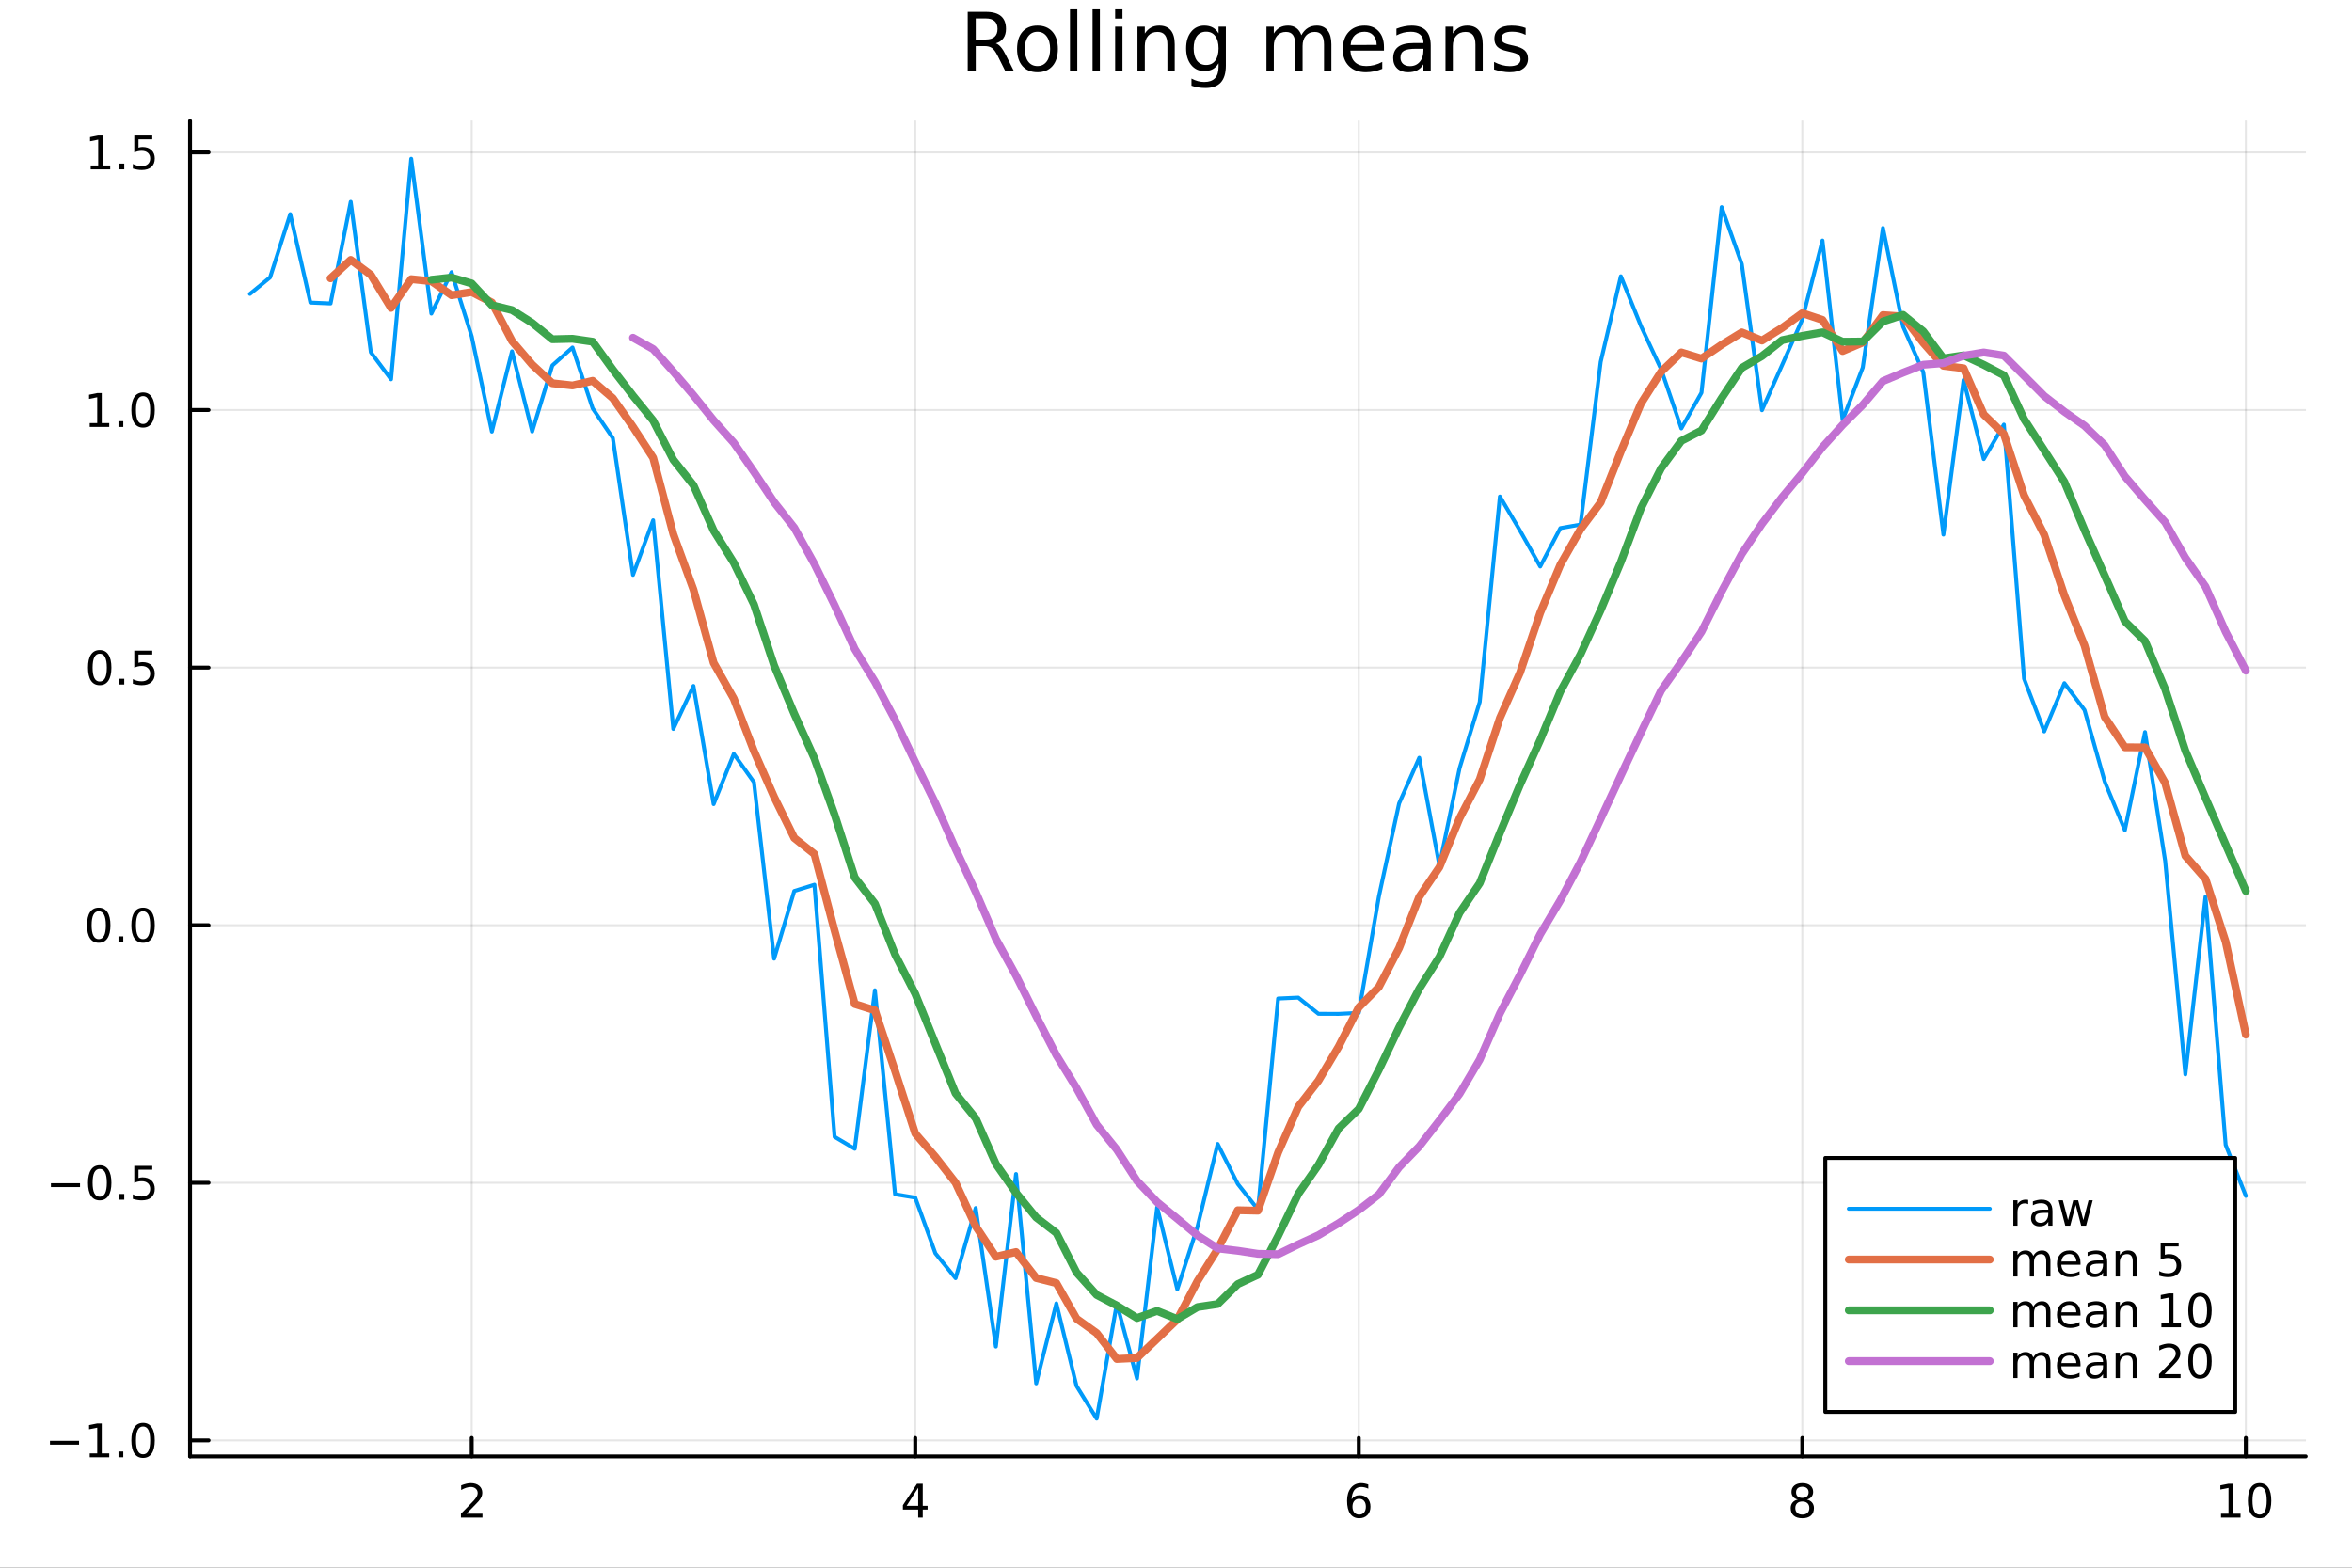 <?xml version="1.0" encoding="utf-8"?>
<svg xmlns="http://www.w3.org/2000/svg" xmlns:xlink="http://www.w3.org/1999/xlink" width="600" height="400" viewBox="0 0 2400 1600">
<rect x="0" y="0" width="2400" height="1600" fill="#333333" stroke="none"/>
<defs>
  <clipPath id="clip270">
    <rect x="0" y="0" width="2400" height="1600"/>
  </clipPath>
</defs>
<path clip-path="url(#clip270)" d="M0 1600 L2400 1600 L2400 0 L0 0  Z" fill="#ffffff" fill-rule="evenodd" fill-opacity="1"/>
<defs>
  <clipPath id="clip271">
    <rect x="480" y="0" width="1681" height="1600"/>
  </clipPath>
</defs>
<path clip-path="url(#clip270)" d="M193.936 1486.45 L2352.76 1486.45 L2352.76 123.472 L193.936 123.472  Z" fill="#ffffff" fill-rule="evenodd" fill-opacity="1"/>
<defs>
  <clipPath id="clip272">
    <rect x="193" y="123" width="2160" height="1364"/>
  </clipPath>
</defs>
<polyline clip-path="url(#clip272)" style="stroke:#000000; stroke-linecap:round; stroke-linejoin:round; stroke-width:2; stroke-opacity:0.1; fill:none" points="481.326,1486.45 481.326,123.472 "/>
<polyline clip-path="url(#clip272)" style="stroke:#000000; stroke-linecap:round; stroke-linejoin:round; stroke-width:2; stroke-opacity:0.1; fill:none" points="933.909,1486.45 933.909,123.472 "/>
<polyline clip-path="url(#clip272)" style="stroke:#000000; stroke-linecap:round; stroke-linejoin:round; stroke-width:2; stroke-opacity:0.1; fill:none" points="1386.49,1486.45 1386.49,123.472 "/>
<polyline clip-path="url(#clip272)" style="stroke:#000000; stroke-linecap:round; stroke-linejoin:round; stroke-width:2; stroke-opacity:0.1; fill:none" points="1839.07,1486.45 1839.07,123.472 "/>
<polyline clip-path="url(#clip272)" style="stroke:#000000; stroke-linecap:round; stroke-linejoin:round; stroke-width:2; stroke-opacity:0.1; fill:none" points="2291.66,1486.45 2291.66,123.472 "/>
<polyline clip-path="url(#clip272)" style="stroke:#000000; stroke-linecap:round; stroke-linejoin:round; stroke-width:2; stroke-opacity:0.1; fill:none" points="193.936,1470.07 2352.76,1470.07 "/>
<polyline clip-path="url(#clip272)" style="stroke:#000000; stroke-linecap:round; stroke-linejoin:round; stroke-width:2; stroke-opacity:0.1; fill:none" points="193.936,1207.17 2352.76,1207.17 "/>
<polyline clip-path="url(#clip272)" style="stroke:#000000; stroke-linecap:round; stroke-linejoin:round; stroke-width:2; stroke-opacity:0.1; fill:none" points="193.936,944.268 2352.76,944.268 "/>
<polyline clip-path="url(#clip272)" style="stroke:#000000; stroke-linecap:round; stroke-linejoin:round; stroke-width:2; stroke-opacity:0.1; fill:none" points="193.936,681.366 2352.76,681.366 "/>
<polyline clip-path="url(#clip272)" style="stroke:#000000; stroke-linecap:round; stroke-linejoin:round; stroke-width:2; stroke-opacity:0.1; fill:none" points="193.936,418.464 2352.76,418.464 "/>
<polyline clip-path="url(#clip272)" style="stroke:#000000; stroke-linecap:round; stroke-linejoin:round; stroke-width:2; stroke-opacity:0.1; fill:none" points="193.936,155.562 2352.76,155.562 "/>
<polyline clip-path="url(#clip270)" style="stroke:#000000; stroke-linecap:round; stroke-linejoin:round; stroke-width:4; stroke-opacity:1; fill:none" points="193.936,1486.45 2352.76,1486.45 "/>
<polyline clip-path="url(#clip270)" style="stroke:#000000; stroke-linecap:round; stroke-linejoin:round; stroke-width:4; stroke-opacity:1; fill:none" points="481.326,1486.45 481.326,1467.55 "/>
<polyline clip-path="url(#clip270)" style="stroke:#000000; stroke-linecap:round; stroke-linejoin:round; stroke-width:4; stroke-opacity:1; fill:none" points="933.909,1486.45 933.909,1467.55 "/>
<polyline clip-path="url(#clip270)" style="stroke:#000000; stroke-linecap:round; stroke-linejoin:round; stroke-width:4; stroke-opacity:1; fill:none" points="1386.49,1486.45 1386.49,1467.55 "/>
<polyline clip-path="url(#clip270)" style="stroke:#000000; stroke-linecap:round; stroke-linejoin:round; stroke-width:4; stroke-opacity:1; fill:none" points="1839.07,1486.45 1839.07,1467.55 "/>
<polyline clip-path="url(#clip270)" style="stroke:#000000; stroke-linecap:round; stroke-linejoin:round; stroke-width:4; stroke-opacity:1; fill:none" points="2291.66,1486.45 2291.66,1467.55 "/>
<path clip-path="url(#clip270)" d="M475.979 1544.91 L492.298 1544.91 L492.298 1548.85 L470.354 1548.85 L470.354 1544.91 Q473.016 1542.16 477.599 1537.53 Q482.206 1532.88 483.386 1531.53 Q485.632 1529.01 486.511 1527.27 Q487.414 1525.51 487.414 1523.82 Q487.414 1521.07 485.47 1519.33 Q483.548 1517.6 480.446 1517.6 Q478.247 1517.6 475.794 1518.36 Q473.363 1519.13 470.585 1520.68 L470.585 1515.95 Q473.409 1514.82 475.863 1514.24 Q478.317 1513.66 480.354 1513.66 Q485.724 1513.66 488.919 1516.35 Q492.113 1519.03 492.113 1523.52 Q492.113 1525.65 491.303 1527.57 Q490.516 1529.47 488.409 1532.07 Q487.831 1532.74 484.729 1535.95 Q481.627 1539.15 475.979 1544.91 Z" fill="#000000" fill-rule="nonzero" fill-opacity="1" /><path clip-path="url(#clip270)" d="M936.918 1518.36 L925.113 1536.81 L936.918 1536.81 L936.918 1518.36 M935.691 1514.29 L941.571 1514.29 L941.571 1536.81 L946.501 1536.81 L946.501 1540.7 L941.571 1540.7 L941.571 1548.85 L936.918 1548.85 L936.918 1540.7 L921.316 1540.7 L921.316 1536.19 L935.691 1514.29 Z" fill="#000000" fill-rule="nonzero" fill-opacity="1" /><path clip-path="url(#clip270)" d="M1386.9 1529.7 Q1383.75 1529.7 1381.9 1531.86 Q1380.07 1534.01 1380.07 1537.76 Q1380.07 1541.49 1381.9 1543.66 Q1383.75 1545.82 1386.9 1545.82 Q1390.04 1545.82 1391.87 1543.66 Q1393.73 1541.49 1393.73 1537.76 Q1393.73 1534.01 1391.87 1531.86 Q1390.04 1529.7 1386.9 1529.7 M1396.18 1515.05 L1396.18 1519.31 Q1394.42 1518.48 1392.61 1518.04 Q1390.83 1517.6 1389.07 1517.6 Q1384.44 1517.6 1381.99 1520.72 Q1379.56 1523.85 1379.21 1530.17 Q1380.58 1528.15 1382.64 1527.09 Q1384.7 1526 1387.17 1526 Q1392.38 1526 1395.39 1529.17 Q1398.42 1532.32 1398.42 1537.76 Q1398.42 1543.08 1395.28 1546.3 Q1392.13 1549.52 1386.9 1549.52 Q1380.9 1549.52 1377.73 1544.94 Q1374.56 1540.33 1374.56 1531.6 Q1374.56 1523.41 1378.45 1518.55 Q1382.34 1513.66 1388.89 1513.66 Q1390.65 1513.66 1392.43 1514.01 Q1394.23 1514.36 1396.18 1515.05 Z" fill="#000000" fill-rule="nonzero" fill-opacity="1" /><path clip-path="url(#clip270)" d="M1839.07 1532.44 Q1835.74 1532.44 1833.82 1534.22 Q1831.92 1536 1831.92 1539.13 Q1831.92 1542.25 1833.82 1544.03 Q1835.74 1545.82 1839.07 1545.82 Q1842.41 1545.82 1844.33 1544.03 Q1846.25 1542.23 1846.25 1539.13 Q1846.25 1536 1844.33 1534.22 Q1842.43 1532.44 1839.07 1532.44 M1834.4 1530.45 Q1831.39 1529.7 1829.7 1527.64 Q1828.03 1525.58 1828.03 1522.62 Q1828.03 1518.48 1830.97 1516.07 Q1833.94 1513.66 1839.07 1513.66 Q1844.24 1513.66 1847.18 1516.07 Q1850.12 1518.48 1850.12 1522.62 Q1850.12 1525.58 1848.43 1527.64 Q1846.76 1529.7 1843.77 1530.45 Q1847.15 1531.23 1849.03 1533.52 Q1850.93 1535.82 1850.93 1539.13 Q1850.93 1544.15 1847.85 1546.83 Q1844.79 1549.52 1839.07 1549.52 Q1833.36 1549.52 1830.28 1546.83 Q1827.22 1544.15 1827.22 1539.13 Q1827.22 1535.82 1829.12 1533.52 Q1831.02 1531.23 1834.4 1530.45 M1832.69 1523.06 Q1832.69 1525.75 1834.35 1527.25 Q1836.04 1528.76 1839.07 1528.76 Q1842.08 1528.76 1843.77 1527.25 Q1845.49 1525.75 1845.49 1523.06 Q1845.49 1520.38 1843.77 1518.87 Q1842.08 1517.37 1839.07 1517.37 Q1836.04 1517.37 1834.35 1518.87 Q1832.69 1520.38 1832.69 1523.06 Z" fill="#000000" fill-rule="nonzero" fill-opacity="1" /><path clip-path="url(#clip270)" d="M2266.34 1544.91 L2273.98 1544.91 L2273.98 1518.55 L2265.67 1520.21 L2265.67 1515.95 L2273.94 1514.29 L2278.61 1514.29 L2278.61 1544.91 L2286.25 1544.91 L2286.25 1548.85 L2266.34 1548.85 L2266.34 1544.91 Z" fill="#000000" fill-rule="nonzero" fill-opacity="1" /><path clip-path="url(#clip270)" d="M2305.7 1517.37 Q2302.09 1517.37 2300.26 1520.93 Q2298.45 1524.47 2298.45 1531.6 Q2298.45 1538.71 2300.26 1542.27 Q2302.09 1545.82 2305.7 1545.82 Q2309.33 1545.82 2311.14 1542.27 Q2312.96 1538.71 2312.96 1531.6 Q2312.96 1524.47 2311.14 1520.93 Q2309.33 1517.37 2305.7 1517.37 M2305.7 1513.66 Q2311.51 1513.66 2314.56 1518.27 Q2317.64 1522.85 2317.64 1531.6 Q2317.64 1540.33 2314.56 1544.94 Q2311.51 1549.52 2305.7 1549.52 Q2299.89 1549.52 2296.81 1544.94 Q2293.75 1540.33 2293.75 1531.6 Q2293.75 1522.85 2296.81 1518.27 Q2299.89 1513.66 2305.7 1513.66 Z" fill="#000000" fill-rule="nonzero" fill-opacity="1" /><polyline clip-path="url(#clip270)" style="stroke:#000000; stroke-linecap:round; stroke-linejoin:round; stroke-width:4; stroke-opacity:1; fill:none" points="193.936,1486.45 193.936,123.472 "/>
<polyline clip-path="url(#clip270)" style="stroke:#000000; stroke-linecap:round; stroke-linejoin:round; stroke-width:4; stroke-opacity:1; fill:none" points="193.936,1470.07 212.834,1470.07 "/>
<polyline clip-path="url(#clip270)" style="stroke:#000000; stroke-linecap:round; stroke-linejoin:round; stroke-width:4; stroke-opacity:1; fill:none" points="193.936,1207.17 212.834,1207.17 "/>
<polyline clip-path="url(#clip270)" style="stroke:#000000; stroke-linecap:round; stroke-linejoin:round; stroke-width:4; stroke-opacity:1; fill:none" points="193.936,944.268 212.834,944.268 "/>
<polyline clip-path="url(#clip270)" style="stroke:#000000; stroke-linecap:round; stroke-linejoin:round; stroke-width:4; stroke-opacity:1; fill:none" points="193.936,681.366 212.834,681.366 "/>
<polyline clip-path="url(#clip270)" style="stroke:#000000; stroke-linecap:round; stroke-linejoin:round; stroke-width:4; stroke-opacity:1; fill:none" points="193.936,418.464 212.834,418.464 "/>
<polyline clip-path="url(#clip270)" style="stroke:#000000; stroke-linecap:round; stroke-linejoin:round; stroke-width:4; stroke-opacity:1; fill:none" points="193.936,155.562 212.834,155.562 "/>
<path clip-path="url(#clip270)" d="M50.992 1470.52 L80.668 1470.52 L80.668 1474.46 L50.992 1474.46 L50.992 1470.52 Z" fill="#000000" fill-rule="nonzero" fill-opacity="1" /><path clip-path="url(#clip270)" d="M91.571 1483.42 L99.21 1483.42 L99.21 1457.05 L90.899 1458.72 L90.899 1454.46 L99.163 1452.79 L103.839 1452.79 L103.839 1483.42 L111.478 1483.42 L111.478 1487.35 L91.571 1487.35 L91.571 1483.42 Z" fill="#000000" fill-rule="nonzero" fill-opacity="1" /><path clip-path="url(#clip270)" d="M120.922 1481.47 L125.807 1481.47 L125.807 1487.35 L120.922 1487.35 L120.922 1481.47 Z" fill="#000000" fill-rule="nonzero" fill-opacity="1" /><path clip-path="url(#clip270)" d="M145.992 1455.87 Q142.381 1455.87 140.552 1459.43 Q138.746 1462.98 138.746 1470.11 Q138.746 1477.21 140.552 1480.78 Q142.381 1484.32 145.992 1484.32 Q149.626 1484.32 151.431 1480.78 Q153.26 1477.21 153.26 1470.11 Q153.26 1462.98 151.431 1459.43 Q149.626 1455.87 145.992 1455.87 M145.992 1452.17 Q151.802 1452.17 154.857 1456.77 Q157.936 1461.36 157.936 1470.11 Q157.936 1478.83 154.857 1483.44 Q151.802 1488.02 145.992 1488.02 Q140.181 1488.02 137.103 1483.44 Q134.047 1478.83 134.047 1470.11 Q134.047 1461.36 137.103 1456.77 Q140.181 1452.17 145.992 1452.17 Z" fill="#000000" fill-rule="nonzero" fill-opacity="1" /><path clip-path="url(#clip270)" d="M51.987 1207.62 L81.663 1207.62 L81.663 1211.56 L51.987 1211.56 L51.987 1207.62 Z" fill="#000000" fill-rule="nonzero" fill-opacity="1" /><path clip-path="url(#clip270)" d="M101.756 1192.97 Q98.145 1192.97 96.316 1196.53 Q94.51 1200.07 94.51 1207.2 Q94.51 1214.31 96.316 1217.88 Q98.145 1221.42 101.756 1221.42 Q105.39 1221.42 107.196 1217.88 Q109.024 1214.31 109.024 1207.2 Q109.024 1200.07 107.196 1196.53 Q105.39 1192.97 101.756 1192.97 M101.756 1189.26 Q107.566 1189.26 110.621 1193.87 Q113.7 1198.45 113.7 1207.2 Q113.7 1215.93 110.621 1220.54 Q107.566 1225.12 101.756 1225.12 Q95.946 1225.12 92.867 1220.54 Q89.811 1215.93 89.811 1207.2 Q89.811 1198.45 92.867 1193.87 Q95.946 1189.26 101.756 1189.26 Z" fill="#000000" fill-rule="nonzero" fill-opacity="1" /><path clip-path="url(#clip270)" d="M121.918 1218.57 L126.802 1218.57 L126.802 1224.45 L121.918 1224.45 L121.918 1218.57 Z" fill="#000000" fill-rule="nonzero" fill-opacity="1" /><path clip-path="url(#clip270)" d="M137.033 1189.89 L155.39 1189.89 L155.39 1193.82 L141.316 1193.82 L141.316 1202.3 Q142.334 1201.95 143.353 1201.79 Q144.371 1201.6 145.39 1201.6 Q151.177 1201.6 154.556 1204.77 Q157.936 1207.94 157.936 1213.36 Q157.936 1218.94 154.464 1222.04 Q150.992 1225.12 144.672 1225.12 Q142.496 1225.12 140.228 1224.75 Q137.982 1224.38 135.575 1223.64 L135.575 1218.94 Q137.658 1220.07 139.881 1220.63 Q142.103 1221.19 144.58 1221.19 Q148.584 1221.19 150.922 1219.08 Q153.26 1216.97 153.26 1213.36 Q153.26 1209.75 150.922 1207.64 Q148.584 1205.54 144.58 1205.54 Q142.705 1205.54 140.83 1205.95 Q138.978 1206.37 137.033 1207.25 L137.033 1189.89 Z" fill="#000000" fill-rule="nonzero" fill-opacity="1" /><path clip-path="url(#clip270)" d="M100.76 930.066 Q97.149 930.066 95.321 933.631 Q93.515 937.173 93.515 944.302 Q93.515 951.409 95.321 954.974 Q97.149 958.515 100.76 958.515 Q104.395 958.515 106.2 954.974 Q108.029 951.409 108.029 944.302 Q108.029 937.173 106.2 933.631 Q104.395 930.066 100.76 930.066 M100.76 926.363 Q106.571 926.363 109.626 930.969 Q112.705 935.552 112.705 944.302 Q112.705 953.029 109.626 957.636 Q106.571 962.219 100.76 962.219 Q94.95 962.219 91.871 957.636 Q88.816 953.029 88.816 944.302 Q88.816 935.552 91.871 930.969 Q94.95 926.363 100.76 926.363 Z" fill="#000000" fill-rule="nonzero" fill-opacity="1" /><path clip-path="url(#clip270)" d="M120.922 955.668 L125.807 955.668 L125.807 961.548 L120.922 961.548 L120.922 955.668 Z" fill="#000000" fill-rule="nonzero" fill-opacity="1" /><path clip-path="url(#clip270)" d="M145.992 930.066 Q142.381 930.066 140.552 933.631 Q138.746 937.173 138.746 944.302 Q138.746 951.409 140.552 954.974 Q142.381 958.515 145.992 958.515 Q149.626 958.515 151.431 954.974 Q153.26 951.409 153.26 944.302 Q153.26 937.173 151.431 933.631 Q149.626 930.066 145.992 930.066 M145.992 926.363 Q151.802 926.363 154.857 930.969 Q157.936 935.552 157.936 944.302 Q157.936 953.029 154.857 957.636 Q151.802 962.219 145.992 962.219 Q140.181 962.219 137.103 957.636 Q134.047 953.029 134.047 944.302 Q134.047 935.552 137.103 930.969 Q140.181 926.363 145.992 926.363 Z" fill="#000000" fill-rule="nonzero" fill-opacity="1" /><path clip-path="url(#clip270)" d="M101.756 667.165 Q98.145 667.165 96.316 670.729 Q94.51 674.271 94.51 681.401 Q94.51 688.507 96.316 692.072 Q98.145 695.614 101.756 695.614 Q105.39 695.614 107.196 692.072 Q109.024 688.507 109.024 681.401 Q109.024 674.271 107.196 670.729 Q105.39 667.165 101.756 667.165 M101.756 663.461 Q107.566 663.461 110.621 668.067 Q113.7 672.651 113.7 681.401 Q113.7 690.127 110.621 694.734 Q107.566 699.317 101.756 699.317 Q95.946 699.317 92.867 694.734 Q89.811 690.127 89.811 681.401 Q89.811 672.651 92.867 668.067 Q95.946 663.461 101.756 663.461 Z" fill="#000000" fill-rule="nonzero" fill-opacity="1" /><path clip-path="url(#clip270)" d="M121.918 692.766 L126.802 692.766 L126.802 698.646 L121.918 698.646 L121.918 692.766 Z" fill="#000000" fill-rule="nonzero" fill-opacity="1" /><path clip-path="url(#clip270)" d="M137.033 664.086 L155.39 664.086 L155.39 668.021 L141.316 668.021 L141.316 676.493 Q142.334 676.146 143.353 675.984 Q144.371 675.799 145.39 675.799 Q151.177 675.799 154.556 678.97 Q157.936 682.141 157.936 687.558 Q157.936 693.137 154.464 696.239 Q150.992 699.317 144.672 699.317 Q142.496 699.317 140.228 698.947 Q137.982 698.576 135.575 697.836 L135.575 693.137 Q137.658 694.271 139.881 694.827 Q142.103 695.382 144.58 695.382 Q148.584 695.382 150.922 693.276 Q153.26 691.169 153.26 687.558 Q153.26 683.947 150.922 681.84 Q148.584 679.734 144.58 679.734 Q142.705 679.734 140.83 680.151 Q138.978 680.567 137.033 681.447 L137.033 664.086 Z" fill="#000000" fill-rule="nonzero" fill-opacity="1" /><path clip-path="url(#clip270)" d="M91.571 431.809 L99.21 431.809 L99.21 405.443 L90.899 407.11 L90.899 402.851 L99.163 401.184 L103.839 401.184 L103.839 431.809 L111.478 431.809 L111.478 435.744 L91.571 435.744 L91.571 431.809 Z" fill="#000000" fill-rule="nonzero" fill-opacity="1" /><path clip-path="url(#clip270)" d="M120.922 429.865 L125.807 429.865 L125.807 435.744 L120.922 435.744 L120.922 429.865 Z" fill="#000000" fill-rule="nonzero" fill-opacity="1" /><path clip-path="url(#clip270)" d="M145.992 404.263 Q142.381 404.263 140.552 407.828 Q138.746 411.369 138.746 418.499 Q138.746 425.605 140.552 429.17 Q142.381 432.712 145.992 432.712 Q149.626 432.712 151.431 429.17 Q153.26 425.605 153.26 418.499 Q153.26 411.369 151.431 407.828 Q149.626 404.263 145.992 404.263 M145.992 400.559 Q151.802 400.559 154.857 405.166 Q157.936 409.749 157.936 418.499 Q157.936 427.226 154.857 431.832 Q151.802 436.415 145.992 436.415 Q140.181 436.415 137.103 431.832 Q134.047 427.226 134.047 418.499 Q134.047 409.749 137.103 405.166 Q140.181 400.559 145.992 400.559 Z" fill="#000000" fill-rule="nonzero" fill-opacity="1" /><path clip-path="url(#clip270)" d="M92.566 168.907 L100.205 168.907 L100.205 142.542 L91.895 144.208 L91.895 139.949 L100.159 138.282 L104.834 138.282 L104.834 168.907 L112.473 168.907 L112.473 172.842 L92.566 172.842 L92.566 168.907 Z" fill="#000000" fill-rule="nonzero" fill-opacity="1" /><path clip-path="url(#clip270)" d="M121.918 166.963 L126.802 166.963 L126.802 172.842 L121.918 172.842 L121.918 166.963 Z" fill="#000000" fill-rule="nonzero" fill-opacity="1" /><path clip-path="url(#clip270)" d="M137.033 138.282 L155.39 138.282 L155.39 142.218 L141.316 142.218 L141.316 150.69 Q142.334 150.342 143.353 150.18 Q144.371 149.995 145.39 149.995 Q151.177 149.995 154.556 153.167 Q157.936 156.338 157.936 161.754 Q157.936 167.333 154.464 170.435 Q150.992 173.514 144.672 173.514 Q142.496 173.514 140.228 173.143 Q137.982 172.773 135.575 172.032 L135.575 167.333 Q137.658 168.467 139.881 169.023 Q142.103 169.578 144.58 169.578 Q148.584 169.578 150.922 167.472 Q153.26 165.366 153.26 161.754 Q153.26 158.143 150.922 156.037 Q148.584 153.93 144.58 153.93 Q142.705 153.93 140.83 154.347 Q138.978 154.764 137.033 155.643 L137.033 138.282 Z" fill="#000000" fill-rule="nonzero" fill-opacity="1" /><path clip-path="url(#clip270)" d="M1016.15 44.22 Q1018.79 45.111 1021.26 48.028 Q1023.77 50.944 1026.28 56.048 L1034.59 72.576 L1025.8 72.576 L1018.06 57.061 Q1015.06 50.985 1012.22 49 Q1009.43 47.015 1004.57 47.015 L995.656 47.015 L995.656 72.576 L987.474 72.576 L987.474 12.096 L1005.95 12.096 Q1016.32 12.096 1021.42 16.43 Q1026.52 20.765 1026.52 29.515 Q1026.52 35.227 1023.85 38.994 Q1021.22 42.761 1016.15 44.22 M995.656 18.82 L995.656 40.29 L1005.95 40.29 Q1011.86 40.29 1014.86 37.576 Q1017.9 34.822 1017.9 29.515 Q1017.9 24.208 1014.86 21.535 Q1011.86 18.82 1005.95 18.82 L995.656 18.82 Z" fill="#000000" fill-rule="nonzero" fill-opacity="1" /><path clip-path="url(#clip270)" d="M1058.65 32.431 Q1052.65 32.431 1049.17 37.131 Q1045.69 41.789 1045.69 49.931 Q1045.69 58.074 1049.13 62.773 Q1052.61 67.431 1058.65 67.431 Q1064.6 67.431 1068.09 62.732 Q1071.57 58.033 1071.57 49.931 Q1071.57 41.87 1068.09 37.171 Q1064.6 32.431 1058.65 32.431 M1058.65 26.112 Q1068.37 26.112 1073.92 32.431 Q1079.47 38.751 1079.47 49.931 Q1079.47 61.071 1073.92 67.431 Q1068.37 73.751 1058.65 73.751 Q1048.89 73.751 1043.34 67.431 Q1037.83 61.071 1037.83 49.931 Q1037.83 38.751 1043.34 32.431 Q1048.89 26.112 1058.65 26.112 Z" fill="#000000" fill-rule="nonzero" fill-opacity="1" /><path clip-path="url(#clip270)" d="M1091.82 9.544 L1099.28 9.544 L1099.28 72.576 L1091.82 72.576 L1091.82 9.544 Z" fill="#000000" fill-rule="nonzero" fill-opacity="1" /><path clip-path="url(#clip270)" d="M1114.87 9.544 L1122.33 9.544 L1122.33 72.576 L1114.87 72.576 L1114.87 9.544 Z" fill="#000000" fill-rule="nonzero" fill-opacity="1" /><path clip-path="url(#clip270)" d="M1137.92 27.206 L1145.38 27.206 L1145.38 72.576 L1137.92 72.576 L1137.92 27.206 M1137.92 9.544 L1145.38 9.544 L1145.38 18.983 L1137.92 18.983 L1137.92 9.544 Z" fill="#000000" fill-rule="nonzero" fill-opacity="1" /><path clip-path="url(#clip270)" d="M1198.69 45.192 L1198.69 72.576 L1191.23 72.576 L1191.23 45.435 Q1191.23 38.994 1188.72 35.794 Q1186.21 32.594 1181.19 32.594 Q1175.15 32.594 1171.67 36.442 Q1168.18 40.29 1168.18 46.934 L1168.18 72.576 L1160.69 72.576 L1160.69 27.206 L1168.18 27.206 L1168.18 34.254 Q1170.86 30.163 1174.46 28.138 Q1178.11 26.112 1182.85 26.112 Q1190.67 26.112 1194.68 30.973 Q1198.69 35.794 1198.69 45.192 Z" fill="#000000" fill-rule="nonzero" fill-opacity="1" /><path clip-path="url(#clip270)" d="M1243.41 49.364 Q1243.41 41.263 1240.05 36.806 Q1236.73 32.35 1230.69 32.35 Q1224.69 32.35 1221.33 36.806 Q1218.01 41.263 1218.01 49.364 Q1218.01 57.426 1221.33 61.882 Q1224.69 66.338 1230.69 66.338 Q1236.73 66.338 1240.05 61.882 Q1243.41 57.426 1243.41 49.364 M1250.86 66.945 Q1250.86 78.531 1245.72 84.162 Q1240.57 89.833 1229.96 89.833 Q1226.03 89.833 1222.55 89.225 Q1219.06 88.658 1215.78 87.443 L1215.78 80.192 Q1219.06 81.974 1222.26 82.825 Q1225.46 83.675 1228.79 83.675 Q1236.12 83.675 1239.76 79.827 Q1243.41 76.019 1243.41 68.282 L1243.41 64.596 Q1241.1 68.606 1237.5 70.591 Q1233.89 72.576 1228.87 72.576 Q1220.52 72.576 1215.42 66.216 Q1210.31 59.856 1210.31 49.364 Q1210.31 38.832 1215.42 32.472 Q1220.52 26.112 1228.87 26.112 Q1233.89 26.112 1237.5 28.097 Q1241.1 30.082 1243.41 34.092 L1243.41 27.206 L1250.86 27.206 L1250.86 66.945 Z" fill="#000000" fill-rule="nonzero" fill-opacity="1" /><path clip-path="url(#clip270)" d="M1327.91 35.915 Q1330.71 30.892 1334.6 28.502 Q1338.48 26.112 1343.75 26.112 Q1350.84 26.112 1354.69 31.095 Q1358.54 36.037 1358.54 45.192 L1358.54 72.576 L1351.04 72.576 L1351.04 45.435 Q1351.04 38.913 1348.73 35.753 Q1346.42 32.594 1341.68 32.594 Q1335.89 32.594 1332.53 36.442 Q1329.17 40.29 1329.17 46.934 L1329.17 72.576 L1321.67 72.576 L1321.67 45.435 Q1321.67 38.873 1319.36 35.753 Q1317.06 32.594 1312.23 32.594 Q1306.52 32.594 1303.16 36.482 Q1299.8 40.331 1299.8 46.934 L1299.8 72.576 L1292.3 72.576 L1292.3 27.206 L1299.8 27.206 L1299.8 34.254 Q1302.35 30.082 1305.92 28.097 Q1309.48 26.112 1314.38 26.112 Q1319.32 26.112 1322.77 28.624 Q1326.25 31.135 1327.91 35.915 Z" fill="#000000" fill-rule="nonzero" fill-opacity="1" /><path clip-path="url(#clip270)" d="M1412.21 48.028 L1412.21 51.673 L1377.94 51.673 Q1378.43 59.37 1382.56 63.421 Q1386.73 67.431 1394.14 67.431 Q1398.44 67.431 1402.45 66.378 Q1406.5 65.325 1410.47 63.218 L1410.47 70.267 Q1406.46 71.968 1402.25 72.86 Q1398.03 73.751 1393.7 73.751 Q1382.84 73.751 1376.48 67.431 Q1370.16 61.112 1370.16 50.337 Q1370.16 39.197 1376.16 32.675 Q1382.19 26.112 1392.4 26.112 Q1401.56 26.112 1406.86 32.026 Q1412.21 37.9 1412.21 48.028 M1404.76 45.84 Q1404.68 39.723 1401.31 36.077 Q1397.99 32.431 1392.48 32.431 Q1386.24 32.431 1382.48 35.956 Q1378.75 39.48 1378.18 45.88 L1404.76 45.84 Z" fill="#000000" fill-rule="nonzero" fill-opacity="1" /><path clip-path="url(#clip270)" d="M1445.06 49.769 Q1436.03 49.769 1432.55 51.835 Q1429.06 53.901 1429.06 58.884 Q1429.06 62.854 1431.66 65.203 Q1434.29 67.512 1438.78 67.512 Q1444.98 67.512 1448.71 63.137 Q1452.48 58.722 1452.48 51.43 L1452.48 49.769 L1445.06 49.769 M1459.93 46.691 L1459.93 72.576 L1452.48 72.576 L1452.48 65.689 Q1449.92 69.821 1446.12 71.806 Q1442.31 73.751 1436.8 73.751 Q1429.83 73.751 1425.7 69.862 Q1421.61 65.933 1421.61 59.37 Q1421.61 51.714 1426.71 47.825 Q1431.86 43.936 1442.03 43.936 L1452.48 43.936 L1452.48 43.207 Q1452.48 38.062 1449.07 35.267 Q1445.71 32.431 1439.6 32.431 Q1435.71 32.431 1432.02 33.363 Q1428.33 34.295 1424.93 36.158 L1424.93 29.272 Q1429.02 27.692 1432.87 26.922 Q1436.72 26.112 1440.36 26.112 Q1450.21 26.112 1455.07 31.216 Q1459.93 36.32 1459.93 46.691 Z" fill="#000000" fill-rule="nonzero" fill-opacity="1" /><path clip-path="url(#clip270)" d="M1513 45.192 L1513 72.576 L1505.54 72.576 L1505.54 45.435 Q1505.54 38.994 1503.03 35.794 Q1500.52 32.594 1495.5 32.594 Q1489.46 32.594 1485.98 36.442 Q1482.49 40.29 1482.49 46.934 L1482.49 72.576 L1475 72.576 L1475 27.206 L1482.49 27.206 L1482.49 34.254 Q1485.17 30.163 1488.77 28.138 Q1492.42 26.112 1497.16 26.112 Q1504.98 26.112 1508.99 30.973 Q1513 35.794 1513 45.192 Z" fill="#000000" fill-rule="nonzero" fill-opacity="1" /><path clip-path="url(#clip270)" d="M1556.79 28.543 L1556.79 35.591 Q1553.63 33.971 1550.23 33.161 Q1546.82 32.35 1543.18 32.35 Q1537.63 32.35 1534.83 34.052 Q1532.08 35.753 1532.08 39.156 Q1532.08 41.749 1534.06 43.248 Q1536.05 44.706 1542.04 46.043 L1544.59 46.61 Q1552.53 48.311 1555.86 51.43 Q1559.22 54.509 1559.22 60.059 Q1559.22 66.378 1554.2 70.064 Q1549.21 73.751 1540.46 73.751 Q1536.82 73.751 1532.85 73.022 Q1528.92 72.333 1524.54 70.915 L1524.54 63.218 Q1528.67 65.365 1532.68 66.459 Q1536.7 67.512 1540.62 67.512 Q1545.89 67.512 1548.73 65.73 Q1551.56 63.907 1551.56 60.626 Q1551.56 57.588 1549.5 55.967 Q1547.47 54.347 1540.54 52.848 L1537.95 52.24 Q1531.02 50.782 1527.95 47.785 Q1524.87 44.746 1524.87 39.48 Q1524.87 33.08 1529.4 29.596 Q1533.94 26.112 1542.29 26.112 Q1546.42 26.112 1550.06 26.72 Q1553.71 27.327 1556.79 28.543 Z" fill="#000000" fill-rule="nonzero" fill-opacity="1" /><polyline clip-path="url(#clip272)" style="stroke:#009af9; stroke-linecap:round; stroke-linejoin:round; stroke-width:4; stroke-opacity:1; fill:none" points="255.035,299.977 275.607,283.148 296.179,218.527 316.751,308.829 337.322,309.729 357.894,205.994 378.466,359.63 399.038,387.127 419.61,162.047 440.182,320.076 460.754,277.77 481.326,343.343 501.898,440.485 522.47,358.567 543.042,440.396 563.614,372.998 584.186,354.676 604.758,416.788 625.33,447.066 645.902,586.752 666.474,530.988 687.046,743.991 707.617,700.108 728.189,820.693 748.761,769.444 769.333,798.329 789.905,978.448 810.477,909.344 831.049,902.979 851.621,1160.26 872.193,1172.47 892.765,1010.69 913.337,1218.88 933.909,1222.31 954.481,1279.19 975.053,1304.51 995.625,1232.94 1016.2,1374.32 1036.77,1198.22 1057.34,1411.88 1077.91,1330.24 1098.48,1414.48 1119.06,1447.87 1139.63,1330.42 1160.2,1406.89 1180.77,1232.2 1201.34,1315.84 1221.92,1251.97 1242.49,1167.56 1263.06,1208.38 1283.63,1234.45 1304.2,1019.12 1324.78,1018.17 1345.35,1034.7 1365.92,1034.78 1386.49,1033.77 1407.06,914.815 1427.64,820.028 1448.21,773.387 1468.78,883.386 1489.35,784.11 1509.92,716.428 1530.5,506.758 1551.07,541.59 1571.64,578.205 1592.21,539.003 1612.78,535.387 1633.35,369.425 1653.93,281.975 1674.5,332.893 1695.07,376.973 1715.64,437.243 1736.21,400.808 1756.79,211.405 1777.36,269.659 1797.93,418.667 1818.5,372.54 1839.07,325.968 1859.65,245.51 1880.22,428.692 1900.79,375.068 1921.36,232.652 1941.93,333.349 1962.51,379.846 1983.08,545.617 2003.65,387.806 2024.22,468.565 2044.79,433.357 2065.37,692.609 2085.94,746.528 2106.51,697.275 2127.08,724.683 2147.65,797.66 2168.23,847.313 2188.8,747.221 2209.37,878.619 2229.94,1096.56 2250.51,915.226 2271.09,1168.54 2291.66,1220.53 "/>
<polyline clip-path="url(#clip272)" style="stroke:#e26f46; stroke-linecap:round; stroke-linejoin:round; stroke-width:8; stroke-opacity:1; fill:none" points="337.322,284.042 357.894,265.246 378.466,280.542 399.038,314.262 419.61,284.906 440.182,286.975 460.754,301.33 481.326,298.072 501.898,308.744 522.47,348.048 543.042,372.112 563.614,391.158 584.186,393.424 604.758,388.685 625.33,406.385 645.902,435.656 666.474,467.254 687.046,545.117 707.617,601.781 728.189,676.506 748.761,713.045 769.333,766.513 789.905,813.404 810.477,855.252 831.049,871.709 851.621,949.872 872.193,1024.7 892.765,1031.15 913.337,1093.06 933.909,1156.92 954.481,1180.71 975.053,1207.11 995.625,1251.57 1016.2,1282.65 1036.77,1277.84 1057.34,1304.37 1077.91,1309.52 1098.48,1345.83 1119.06,1360.54 1139.63,1386.98 1160.2,1385.98 1180.77,1366.37 1201.34,1346.64 1221.92,1307.46 1242.49,1274.89 1263.06,1235.19 1283.63,1235.64 1304.2,1176.3 1324.78,1129.54 1345.35,1102.97 1365.92,1068.25 1386.49,1028.11 1407.06,1007.25 1427.64,967.62 1448.21,915.357 1468.78,885.078 1489.35,835.145 1509.92,795.468 1530.5,732.814 1551.07,686.455 1571.64,625.418 1592.21,576.397 1612.78,540.188 1633.35,512.722 1653.93,460.799 1674.5,411.737 1695.07,379.331 1715.64,359.702 1736.21,365.979 1756.79,351.864 1777.36,339.218 1797.93,347.556 1818.5,334.616 1839.07,319.648 1859.65,326.469 1880.22,358.275 1900.79,349.556 1921.36,321.578 1941.93,323.054 1962.51,349.921 1983.08,373.306 2003.65,375.854 2024.22,423.037 2044.79,443.038 2065.37,505.591 2085.94,545.773 2106.51,607.667 2127.08,658.89 2147.65,731.751 2168.23,762.692 2188.8,762.83 2209.37,799.099 2229.94,873.475 2250.51,896.988 2271.09,961.234 2291.66,1055.9 "/>
<polyline clip-path="url(#clip272)" style="stroke:#3da44d; stroke-linecap:round; stroke-linejoin:round; stroke-width:8; stroke-opacity:1; fill:none" points="440.182,285.508 460.754,283.288 481.326,289.307 501.898,311.503 522.47,316.477 543.042,329.543 563.614,346.244 584.186,345.748 604.758,348.715 625.33,377.216 645.902,403.884 666.474,429.206 687.046,469.271 707.617,495.233 728.189,541.446 748.761,574.35 769.333,616.883 789.905,679.261 810.477,728.516 831.049,774.108 851.621,831.459 872.193,895.607 892.765,922.276 913.337,974.154 933.909,1014.31 954.481,1065.29 975.053,1115.91 995.625,1141.36 1016.2,1187.85 1036.77,1217.38 1057.34,1242.54 1077.91,1258.32 1098.48,1298.7 1119.06,1321.6 1139.63,1332.41 1160.2,1345.18 1180.77,1337.95 1201.34,1346.24 1221.92,1334 1242.49,1330.93 1263.06,1310.58 1283.63,1301.01 1304.2,1261.47 1324.78,1218.5 1345.35,1188.93 1365.92,1151.72 1386.49,1131.88 1407.06,1091.77 1427.64,1048.58 1448.21,1009.16 1468.78,976.662 1489.35,931.628 1509.92,901.358 1530.5,850.217 1551.07,800.906 1571.64,755.248 1592.21,705.771 1612.78,667.828 1633.35,622.768 1653.93,573.627 1674.5,518.577 1695.07,477.864 1715.64,449.945 1736.21,439.35 1756.79,406.332 1777.36,375.477 1797.93,363.444 1818.5,347.159 1839.07,342.813 1859.65,339.167 1880.22,348.746 1900.79,348.556 1921.36,328.097 1941.93,321.351 1962.51,338.195 1983.08,365.791 2003.65,362.705 2024.22,372.307 2044.79,383.046 2065.37,427.756 2085.94,459.54 2106.51,491.76 2127.08,540.963 2147.65,587.394 2168.23,634.141 2188.8,654.302 2209.37,703.383 2229.94,766.182 2250.51,814.369 2271.09,861.963 2291.66,909.363 "/>
<polyline clip-path="url(#clip272)" style="stroke:#c271d2; stroke-linecap:round; stroke-linejoin:round; stroke-width:8; stroke-opacity:1; fill:none" points="645.902,344.696 666.474,356.247 687.046,379.289 707.617,403.368 728.189,428.961 748.761,451.947 769.333,481.564 789.905,512.505 810.477,538.615 831.049,575.662 851.621,617.671 872.193,662.406 892.765,695.774 913.337,734.693 933.909,777.88 954.481,819.82 975.053,866.396 995.625,910.309 1016.2,958.185 1036.77,995.743 1057.34,1037 1077.91,1076.96 1098.48,1110.49 1119.06,1147.87 1139.63,1173.36 1160.2,1205.23 1180.77,1226.93 1201.34,1243.8 1221.92,1260.93 1242.49,1274.16 1263.06,1276.56 1283.63,1279.66 1304.2,1280.08 1324.78,1270.05 1345.35,1260.67 1365.92,1248.45 1386.49,1234.91 1407.06,1219 1427.64,1191.29 1448.21,1170.05 1468.78,1143.62 1489.35,1116.32 1509.92,1081.41 1530.5,1034.36 1551.07,994.917 1571.64,953.483 1592.21,918.823 1612.78,879.801 1633.35,835.673 1653.93,791.394 1674.5,747.62 1695.07,704.746 1715.64,675.652 1736.21,644.783 1756.79,603.619 1777.36,565.363 1797.93,534.607 1818.5,507.494 1839.07,482.791 1859.65,456.397 1880.22,433.662 1900.79,413.21 1921.36,389.021 1941.93,380.351 1962.51,372.263 1983.08,370.634 2003.65,363.074 2024.22,359.733 2044.79,362.93 2065.37,383.461 2085.94,404.143 2106.51,420.158 2127.08,434.53 2147.65,454.373 2168.23,486.168 2188.8,510.046 2209.37,533.044 2229.94,569.245 2250.51,598.708 2271.09,644.859 2291.66,684.451 "/>
<path clip-path="url(#clip270)" d="M1862.53 1441.02 L2280.8 1441.02 L2280.8 1181.82 L1862.53 1181.82  Z" fill="#ffffff" fill-rule="evenodd" fill-opacity="1"/>
<polyline clip-path="url(#clip270)" style="stroke:#000000; stroke-linecap:round; stroke-linejoin:round; stroke-width:4; stroke-opacity:1; fill:none" points="1862.53,1441.02 2280.8,1441.02 2280.8,1181.82 1862.53,1181.82 1862.53,1441.02 "/>
<polyline clip-path="url(#clip270)" style="stroke:#009af9; stroke-linecap:round; stroke-linejoin:round; stroke-width:4; stroke-opacity:1; fill:none" points="1886.52,1233.66 2030.44,1233.66 "/>
<path clip-path="url(#clip270)" d="M2069.61 1228.99 Q2068.89 1228.57 2068.04 1228.39 Q2067.2 1228.18 2066.18 1228.18 Q2062.57 1228.18 2060.63 1230.54 Q2058.71 1232.88 2058.71 1237.28 L2058.71 1250.94 L2054.43 1250.94 L2054.43 1225.01 L2058.71 1225.01 L2058.71 1229.04 Q2060.05 1226.68 2062.2 1225.54 Q2064.36 1224.38 2067.43 1224.38 Q2067.87 1224.38 2068.41 1224.45 Q2068.94 1224.5 2069.59 1224.62 L2069.61 1228.99 Z" fill="#000000" fill-rule="nonzero" fill-opacity="1" /><path clip-path="url(#clip270)" d="M2085.86 1237.9 Q2080.7 1237.9 2078.71 1239.08 Q2076.72 1240.26 2076.72 1243.11 Q2076.72 1245.38 2078.2 1246.72 Q2079.7 1248.04 2082.27 1248.04 Q2085.81 1248.04 2087.94 1245.54 Q2090.1 1243.02 2090.1 1238.85 L2090.1 1237.9 L2085.86 1237.9 M2094.36 1236.14 L2094.36 1250.94 L2090.1 1250.94 L2090.1 1247 Q2088.64 1249.36 2086.46 1250.5 Q2084.29 1251.61 2081.14 1251.61 Q2077.16 1251.61 2074.8 1249.38 Q2072.46 1247.14 2072.46 1243.39 Q2072.46 1239.01 2075.37 1236.79 Q2078.31 1234.57 2084.12 1234.57 L2090.1 1234.57 L2090.1 1234.15 Q2090.1 1231.21 2088.15 1229.62 Q2086.23 1228 2082.74 1228 Q2080.51 1228 2078.41 1228.53 Q2076.3 1229.06 2074.36 1230.13 L2074.36 1226.19 Q2076.69 1225.29 2078.89 1224.85 Q2081.09 1224.38 2083.18 1224.38 Q2088.8 1224.38 2091.58 1227.3 Q2094.36 1230.22 2094.36 1236.14 Z" fill="#000000" fill-rule="nonzero" fill-opacity="1" /><path clip-path="url(#clip270)" d="M2100.65 1225.01 L2104.91 1225.01 L2110.24 1245.24 L2115.54 1225.01 L2120.56 1225.01 L2125.88 1245.24 L2131.18 1225.01 L2135.44 1225.01 L2128.66 1250.94 L2123.64 1250.94 L2118.06 1229.69 L2112.46 1250.94 L2107.43 1250.94 L2100.65 1225.01 Z" fill="#000000" fill-rule="nonzero" fill-opacity="1" /><polyline clip-path="url(#clip270)" style="stroke:#e26f46; stroke-linecap:round; stroke-linejoin:round; stroke-width:8; stroke-opacity:1; fill:none" points="1886.52,1285.5 2030.44,1285.5 "/>
<path clip-path="url(#clip270)" d="M2074.77 1281.83 Q2076.37 1278.96 2078.59 1277.59 Q2080.81 1276.22 2083.82 1276.22 Q2087.87 1276.22 2090.07 1279.07 Q2092.27 1281.9 2092.27 1287.13 L2092.27 1302.78 L2087.99 1302.78 L2087.99 1287.27 Q2087.99 1283.54 2086.67 1281.73 Q2085.35 1279.93 2082.64 1279.93 Q2079.33 1279.93 2077.41 1282.13 Q2075.49 1284.33 2075.49 1288.12 L2075.49 1302.78 L2071.21 1302.78 L2071.21 1287.27 Q2071.21 1283.52 2069.89 1281.73 Q2068.57 1279.93 2065.81 1279.93 Q2062.55 1279.93 2060.63 1282.15 Q2058.71 1284.35 2058.71 1288.12 L2058.71 1302.78 L2054.43 1302.78 L2054.43 1276.85 L2058.71 1276.85 L2058.71 1280.88 Q2060.17 1278.49 2062.2 1277.36 Q2064.24 1276.22 2067.04 1276.22 Q2069.86 1276.22 2071.83 1277.66 Q2073.82 1279.09 2074.77 1281.83 Z" fill="#000000" fill-rule="nonzero" fill-opacity="1" /><path clip-path="url(#clip270)" d="M2122.94 1288.75 L2122.94 1290.83 L2103.36 1290.83 Q2103.64 1295.23 2106 1297.54 Q2108.38 1299.84 2112.62 1299.84 Q2115.07 1299.84 2117.36 1299.23 Q2119.68 1298.63 2121.95 1297.43 L2121.95 1301.46 Q2119.66 1302.43 2117.25 1302.94 Q2114.84 1303.45 2112.36 1303.45 Q2106.16 1303.45 2102.53 1299.84 Q2098.92 1296.22 2098.92 1290.07 Q2098.92 1283.7 2102.34 1279.97 Q2105.79 1276.22 2111.62 1276.22 Q2116.86 1276.22 2119.89 1279.6 Q2122.94 1282.96 2122.94 1288.75 M2118.68 1287.5 Q2118.64 1284 2116.72 1281.92 Q2114.82 1279.84 2111.67 1279.84 Q2108.11 1279.84 2105.95 1281.85 Q2103.82 1283.86 2103.5 1287.52 L2118.68 1287.5 Z" fill="#000000" fill-rule="nonzero" fill-opacity="1" /><path clip-path="url(#clip270)" d="M2141.72 1289.74 Q2136.55 1289.74 2134.56 1290.92 Q2132.57 1292.1 2132.57 1294.95 Q2132.57 1297.22 2134.05 1298.56 Q2135.56 1299.88 2138.13 1299.88 Q2141.67 1299.88 2143.8 1297.38 Q2145.95 1294.86 2145.95 1290.69 L2145.95 1289.74 L2141.72 1289.74 M2150.21 1287.98 L2150.21 1302.78 L2145.95 1302.78 L2145.95 1298.84 Q2144.49 1301.2 2142.32 1302.34 Q2140.14 1303.45 2136.99 1303.45 Q2133.01 1303.45 2130.65 1301.22 Q2128.31 1298.98 2128.31 1295.23 Q2128.31 1290.85 2131.23 1288.63 Q2134.17 1286.41 2139.98 1286.41 L2145.95 1286.41 L2145.95 1285.99 Q2145.95 1283.05 2144.01 1281.46 Q2142.09 1279.84 2138.59 1279.84 Q2136.37 1279.84 2134.26 1280.37 Q2132.16 1280.9 2130.21 1281.97 L2130.21 1278.03 Q2132.55 1277.13 2134.75 1276.69 Q2136.95 1276.22 2139.03 1276.22 Q2144.66 1276.22 2147.43 1279.14 Q2150.21 1282.06 2150.21 1287.98 Z" fill="#000000" fill-rule="nonzero" fill-opacity="1" /><path clip-path="url(#clip270)" d="M2180.54 1287.13 L2180.54 1302.78 L2176.28 1302.78 L2176.28 1287.27 Q2176.28 1283.59 2174.84 1281.76 Q2173.41 1279.93 2170.54 1279.93 Q2167.09 1279.93 2165.1 1282.13 Q2163.11 1284.33 2163.11 1288.12 L2163.11 1302.78 L2158.82 1302.78 L2158.82 1276.85 L2163.11 1276.85 L2163.11 1280.88 Q2164.63 1278.54 2166.69 1277.38 Q2168.78 1276.22 2171.48 1276.22 Q2175.95 1276.22 2178.24 1279 Q2180.54 1281.76 2180.54 1287.13 Z" fill="#000000" fill-rule="nonzero" fill-opacity="1" /><path clip-path="url(#clip270)" d="M2204.75 1268.22 L2223.1 1268.22 L2223.1 1272.15 L2209.03 1272.15 L2209.03 1280.62 Q2210.05 1280.28 2211.07 1280.11 Q2212.09 1279.93 2213.1 1279.93 Q2218.89 1279.93 2222.27 1283.1 Q2225.65 1286.27 2225.65 1291.69 Q2225.65 1297.27 2222.18 1300.37 Q2218.71 1303.45 2212.39 1303.45 Q2210.21 1303.45 2207.94 1303.08 Q2205.7 1302.71 2203.29 1301.97 L2203.29 1297.27 Q2205.37 1298.4 2207.6 1298.96 Q2209.82 1299.51 2212.29 1299.51 Q2216.3 1299.51 2218.64 1297.41 Q2220.98 1295.3 2220.98 1291.69 Q2220.98 1288.08 2218.64 1285.97 Q2216.3 1283.86 2212.29 1283.86 Q2210.42 1283.86 2208.54 1284.28 Q2206.69 1284.7 2204.75 1285.58 L2204.75 1268.22 Z" fill="#000000" fill-rule="nonzero" fill-opacity="1" /><polyline clip-path="url(#clip270)" style="stroke:#3da44d; stroke-linecap:round; stroke-linejoin:round; stroke-width:8; stroke-opacity:1; fill:none" points="1886.52,1337.34 2030.44,1337.34 "/>
<path clip-path="url(#clip270)" d="M2074.77 1333.67 Q2076.37 1330.8 2078.59 1329.43 Q2080.81 1328.06 2083.82 1328.06 Q2087.87 1328.06 2090.07 1330.91 Q2092.27 1333.74 2092.27 1338.97 L2092.27 1354.62 L2087.99 1354.62 L2087.99 1339.11 Q2087.99 1335.38 2086.67 1333.57 Q2085.35 1331.77 2082.64 1331.77 Q2079.33 1331.77 2077.41 1333.97 Q2075.49 1336.17 2075.49 1339.96 L2075.49 1354.62 L2071.21 1354.62 L2071.21 1339.11 Q2071.21 1335.36 2069.89 1333.57 Q2068.57 1331.77 2065.81 1331.77 Q2062.55 1331.77 2060.63 1333.99 Q2058.71 1336.19 2058.71 1339.96 L2058.71 1354.62 L2054.43 1354.62 L2054.43 1328.69 L2058.71 1328.69 L2058.71 1332.72 Q2060.17 1330.33 2062.2 1329.2 Q2064.24 1328.06 2067.04 1328.06 Q2069.86 1328.06 2071.83 1329.5 Q2073.82 1330.93 2074.77 1333.67 Z" fill="#000000" fill-rule="nonzero" fill-opacity="1" /><path clip-path="url(#clip270)" d="M2122.94 1340.59 L2122.94 1342.67 L2103.36 1342.67 Q2103.64 1347.07 2106 1349.38 Q2108.38 1351.68 2112.62 1351.68 Q2115.07 1351.68 2117.36 1351.07 Q2119.68 1350.47 2121.95 1349.27 L2121.95 1353.3 Q2119.66 1354.27 2117.25 1354.78 Q2114.84 1355.29 2112.36 1355.29 Q2106.16 1355.29 2102.53 1351.68 Q2098.92 1348.06 2098.92 1341.91 Q2098.92 1335.54 2102.34 1331.81 Q2105.79 1328.06 2111.62 1328.06 Q2116.86 1328.06 2119.89 1331.44 Q2122.94 1334.8 2122.94 1340.59 M2118.68 1339.34 Q2118.64 1335.84 2116.72 1333.76 Q2114.82 1331.68 2111.67 1331.68 Q2108.11 1331.68 2105.95 1333.69 Q2103.82 1335.7 2103.5 1339.36 L2118.68 1339.34 Z" fill="#000000" fill-rule="nonzero" fill-opacity="1" /><path clip-path="url(#clip270)" d="M2141.72 1341.58 Q2136.55 1341.58 2134.56 1342.76 Q2132.57 1343.94 2132.57 1346.79 Q2132.57 1349.06 2134.05 1350.4 Q2135.56 1351.72 2138.13 1351.72 Q2141.67 1351.72 2143.8 1349.22 Q2145.95 1346.7 2145.95 1342.53 L2145.95 1341.58 L2141.72 1341.58 M2150.21 1339.82 L2150.21 1354.62 L2145.95 1354.62 L2145.95 1350.68 Q2144.49 1353.04 2142.32 1354.18 Q2140.14 1355.29 2136.99 1355.29 Q2133.01 1355.29 2130.65 1353.06 Q2128.31 1350.82 2128.31 1347.07 Q2128.31 1342.69 2131.23 1340.47 Q2134.17 1338.25 2139.98 1338.25 L2145.95 1338.25 L2145.95 1337.83 Q2145.95 1334.89 2144.01 1333.3 Q2142.09 1331.68 2138.59 1331.68 Q2136.37 1331.68 2134.26 1332.21 Q2132.16 1332.74 2130.21 1333.81 L2130.21 1329.87 Q2132.55 1328.97 2134.75 1328.53 Q2136.95 1328.06 2139.03 1328.06 Q2144.66 1328.06 2147.43 1330.98 Q2150.21 1333.9 2150.21 1339.82 Z" fill="#000000" fill-rule="nonzero" fill-opacity="1" /><path clip-path="url(#clip270)" d="M2180.54 1338.97 L2180.54 1354.62 L2176.28 1354.62 L2176.28 1339.11 Q2176.28 1335.43 2174.84 1333.6 Q2173.41 1331.77 2170.54 1331.77 Q2167.09 1331.77 2165.1 1333.97 Q2163.11 1336.17 2163.11 1339.96 L2163.11 1354.62 L2158.82 1354.62 L2158.82 1328.69 L2163.11 1328.69 L2163.11 1332.72 Q2164.63 1330.38 2166.69 1329.22 Q2168.78 1328.06 2171.48 1328.06 Q2175.95 1328.06 2178.24 1330.84 Q2180.54 1333.6 2180.54 1338.97 Z" fill="#000000" fill-rule="nonzero" fill-opacity="1" /><path clip-path="url(#clip270)" d="M2205.51 1350.68 L2213.15 1350.68 L2213.15 1324.31 L2204.84 1325.98 L2204.84 1321.72 L2213.1 1320.06 L2217.78 1320.06 L2217.78 1350.68 L2225.42 1350.68 L2225.42 1354.62 L2205.51 1354.62 L2205.51 1350.68 Z" fill="#000000" fill-rule="nonzero" fill-opacity="1" /><path clip-path="url(#clip270)" d="M2244.86 1323.13 Q2241.25 1323.13 2239.42 1326.7 Q2237.62 1330.24 2237.62 1337.37 Q2237.62 1344.48 2239.42 1348.04 Q2241.25 1351.58 2244.86 1351.58 Q2248.5 1351.58 2250.3 1348.04 Q2252.13 1344.48 2252.13 1337.37 Q2252.13 1330.24 2250.3 1326.7 Q2248.5 1323.13 2244.86 1323.13 M2244.86 1319.43 Q2250.67 1319.43 2253.73 1324.04 Q2256.81 1328.62 2256.81 1337.37 Q2256.81 1346.1 2253.73 1350.7 Q2250.67 1355.29 2244.86 1355.29 Q2239.05 1355.29 2235.98 1350.7 Q2232.92 1346.1 2232.92 1337.37 Q2232.92 1328.62 2235.98 1324.04 Q2239.05 1319.43 2244.86 1319.43 Z" fill="#000000" fill-rule="nonzero" fill-opacity="1" /><polyline clip-path="url(#clip270)" style="stroke:#c271d2; stroke-linecap:round; stroke-linejoin:round; stroke-width:8; stroke-opacity:1; fill:none" points="1886.52,1389.18 2030.44,1389.18 "/>
<path clip-path="url(#clip270)" d="M2074.77 1385.51 Q2076.37 1382.64 2078.59 1381.27 Q2080.81 1379.9 2083.82 1379.9 Q2087.87 1379.9 2090.07 1382.75 Q2092.27 1385.58 2092.27 1390.81 L2092.27 1406.46 L2087.99 1406.46 L2087.99 1390.95 Q2087.99 1387.22 2086.67 1385.41 Q2085.35 1383.61 2082.64 1383.61 Q2079.33 1383.61 2077.41 1385.81 Q2075.49 1388.01 2075.49 1391.8 L2075.49 1406.46 L2071.21 1406.46 L2071.21 1390.95 Q2071.21 1387.2 2069.89 1385.41 Q2068.57 1383.61 2065.81 1383.61 Q2062.55 1383.61 2060.63 1385.83 Q2058.71 1388.03 2058.71 1391.8 L2058.71 1406.46 L2054.43 1406.46 L2054.43 1380.53 L2058.71 1380.53 L2058.71 1384.56 Q2060.17 1382.17 2062.2 1381.04 Q2064.24 1379.9 2067.04 1379.9 Q2069.86 1379.9 2071.83 1381.34 Q2073.82 1382.77 2074.77 1385.51 Z" fill="#000000" fill-rule="nonzero" fill-opacity="1" /><path clip-path="url(#clip270)" d="M2122.94 1392.43 L2122.94 1394.51 L2103.36 1394.51 Q2103.64 1398.91 2106 1401.22 Q2108.38 1403.52 2112.62 1403.52 Q2115.07 1403.52 2117.36 1402.91 Q2119.68 1402.31 2121.95 1401.11 L2121.95 1405.14 Q2119.66 1406.11 2117.25 1406.62 Q2114.84 1407.13 2112.36 1407.13 Q2106.16 1407.13 2102.53 1403.52 Q2098.92 1399.9 2098.92 1393.75 Q2098.92 1387.38 2102.34 1383.65 Q2105.79 1379.9 2111.62 1379.9 Q2116.86 1379.9 2119.89 1383.28 Q2122.94 1386.64 2122.94 1392.43 M2118.68 1391.18 Q2118.64 1387.68 2116.72 1385.6 Q2114.82 1383.52 2111.67 1383.52 Q2108.11 1383.52 2105.95 1385.53 Q2103.82 1387.54 2103.5 1391.2 L2118.68 1391.18 Z" fill="#000000" fill-rule="nonzero" fill-opacity="1" /><path clip-path="url(#clip270)" d="M2141.72 1393.42 Q2136.55 1393.42 2134.56 1394.6 Q2132.57 1395.78 2132.57 1398.63 Q2132.57 1400.9 2134.05 1402.24 Q2135.56 1403.56 2138.13 1403.56 Q2141.67 1403.56 2143.8 1401.06 Q2145.95 1398.54 2145.95 1394.37 L2145.95 1393.42 L2141.72 1393.42 M2150.21 1391.66 L2150.21 1406.46 L2145.95 1406.46 L2145.95 1402.52 Q2144.49 1404.88 2142.32 1406.02 Q2140.14 1407.13 2136.99 1407.13 Q2133.01 1407.13 2130.65 1404.9 Q2128.31 1402.66 2128.31 1398.91 Q2128.31 1394.53 2131.23 1392.31 Q2134.17 1390.09 2139.98 1390.09 L2145.95 1390.09 L2145.95 1389.67 Q2145.95 1386.73 2144.01 1385.14 Q2142.09 1383.52 2138.59 1383.52 Q2136.37 1383.52 2134.26 1384.05 Q2132.16 1384.58 2130.21 1385.65 L2130.21 1381.71 Q2132.55 1380.81 2134.75 1380.37 Q2136.95 1379.9 2139.03 1379.9 Q2144.66 1379.9 2147.43 1382.82 Q2150.21 1385.74 2150.21 1391.66 Z" fill="#000000" fill-rule="nonzero" fill-opacity="1" /><path clip-path="url(#clip270)" d="M2180.54 1390.81 L2180.54 1406.46 L2176.28 1406.46 L2176.28 1390.95 Q2176.28 1387.27 2174.84 1385.44 Q2173.41 1383.61 2170.54 1383.61 Q2167.09 1383.61 2165.1 1385.81 Q2163.11 1388.01 2163.11 1391.8 L2163.11 1406.46 L2158.82 1406.46 L2158.82 1380.53 L2163.11 1380.53 L2163.11 1384.56 Q2164.63 1382.22 2166.69 1381.06 Q2168.78 1379.9 2171.48 1379.9 Q2175.95 1379.9 2178.24 1382.68 Q2180.54 1385.44 2180.54 1390.81 Z" fill="#000000" fill-rule="nonzero" fill-opacity="1" /><path clip-path="url(#clip270)" d="M2208.73 1402.52 L2225.05 1402.52 L2225.05 1406.46 L2203.1 1406.46 L2203.1 1402.52 Q2205.77 1399.77 2210.35 1395.14 Q2214.96 1390.48 2216.14 1389.14 Q2218.38 1386.62 2219.26 1384.88 Q2220.17 1383.12 2220.17 1381.43 Q2220.17 1378.68 2218.22 1376.94 Q2216.3 1375.21 2213.2 1375.21 Q2211 1375.21 2208.54 1375.97 Q2206.11 1376.73 2203.34 1378.28 L2203.34 1373.56 Q2206.16 1372.43 2208.61 1371.85 Q2211.07 1371.27 2213.1 1371.27 Q2218.48 1371.27 2221.67 1373.96 Q2224.86 1376.64 2224.86 1381.13 Q2224.86 1383.26 2224.05 1385.18 Q2223.27 1387.08 2221.16 1389.67 Q2220.58 1390.34 2217.48 1393.56 Q2214.38 1396.76 2208.73 1402.52 Z" fill="#000000" fill-rule="nonzero" fill-opacity="1" /><path clip-path="url(#clip270)" d="M2244.86 1374.97 Q2241.25 1374.97 2239.42 1378.54 Q2237.62 1382.08 2237.62 1389.21 Q2237.62 1396.32 2239.42 1399.88 Q2241.25 1403.42 2244.86 1403.42 Q2248.5 1403.42 2250.3 1399.88 Q2252.13 1396.32 2252.13 1389.21 Q2252.13 1382.08 2250.3 1378.54 Q2248.5 1374.97 2244.86 1374.97 M2244.86 1371.27 Q2250.67 1371.27 2253.73 1375.88 Q2256.81 1380.46 2256.81 1389.21 Q2256.81 1397.94 2253.73 1402.54 Q2250.67 1407.13 2244.86 1407.13 Q2239.05 1407.13 2235.98 1402.54 Q2232.92 1397.94 2232.92 1389.21 Q2232.92 1380.46 2235.98 1375.88 Q2239.05 1371.27 2244.86 1371.27 Z" fill="#000000" fill-rule="nonzero" fill-opacity="1" /></svg>
